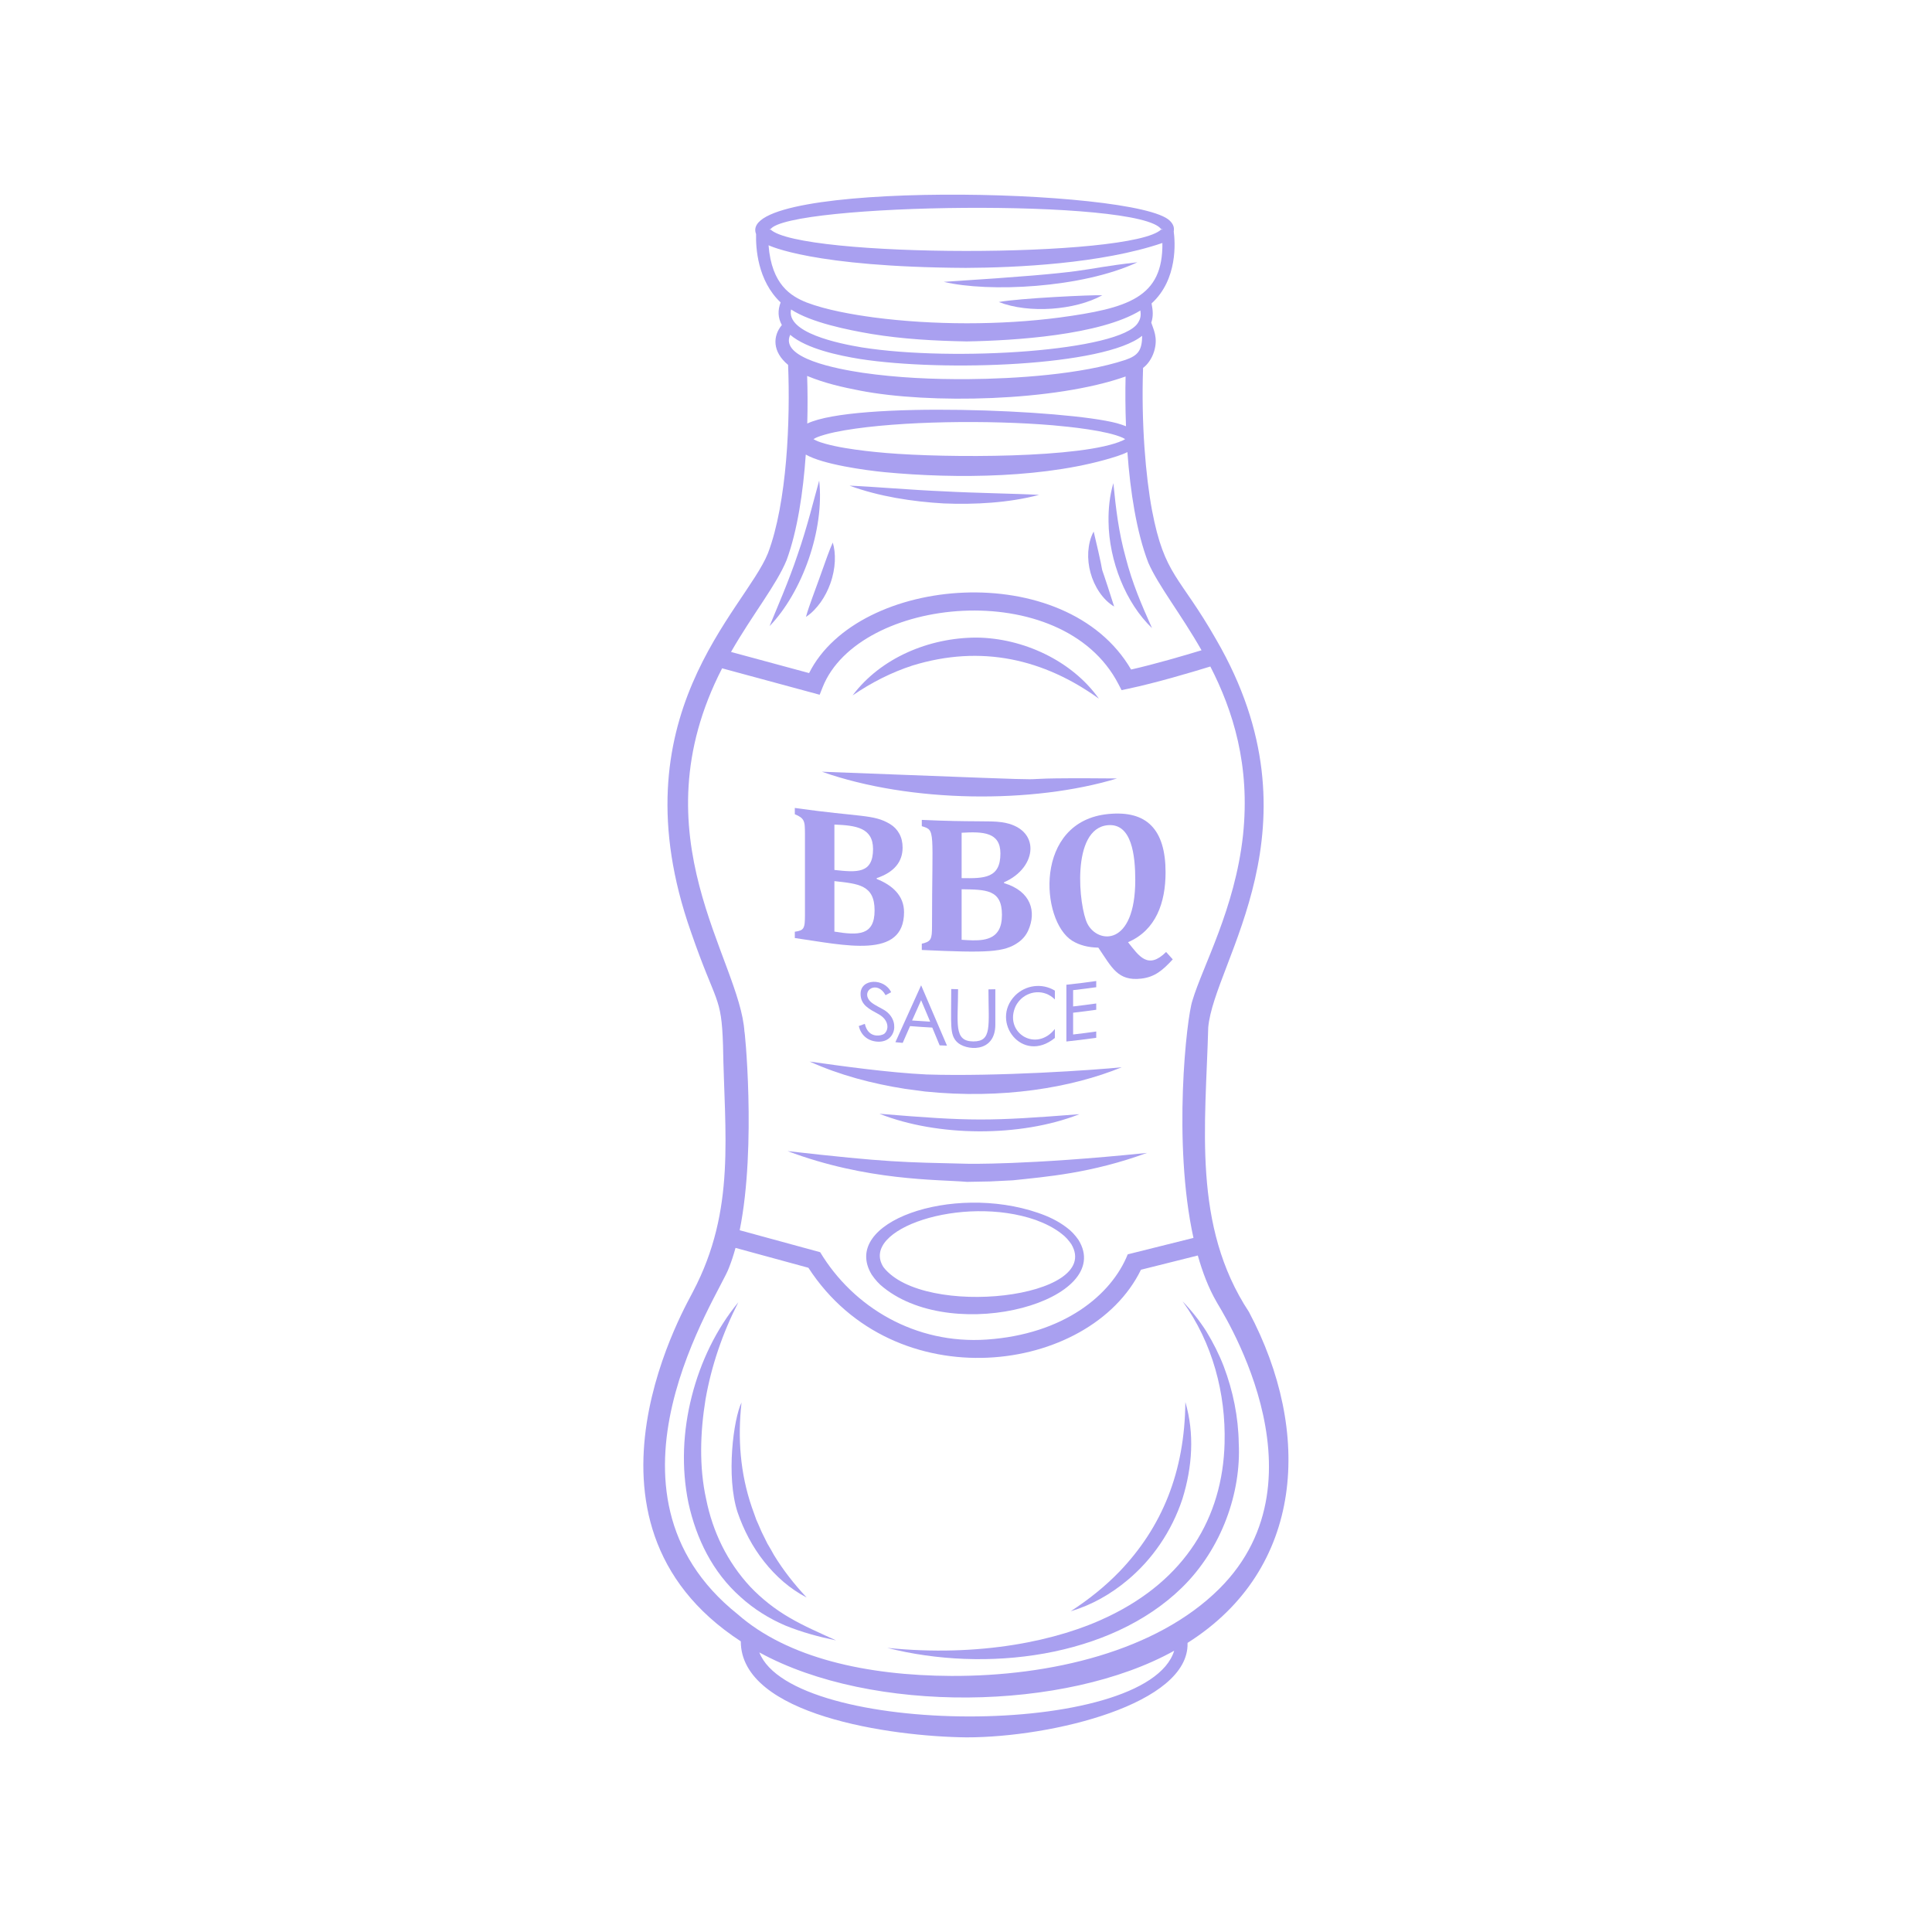 <svg xmlns="http://www.w3.org/2000/svg" xmlns:xlink="http://www.w3.org/1999/xlink" width="400" zoomAndPan="magnify" viewBox="0 0 300 300" height="400" preserveAspectRatio="xMidYMid meet" version="1.0"><defs><clipPath id="d29ed88c6b"><path d="M 99.898 30.227 L 200.074 30.227 L 200.074 269.777 L 99.898 269.777 Z M 99.898 30.227 " clip-rule="nonzero"/></clipPath></defs><g clip-path="url(#d29ed88c6b)"><path fill="#a9a0f0" d="M 189.328 246.707 C 179.586 256.395 163.137 260.305 147.703 260.238 C 134.602 260.18 122.316 257.477 114.551 250.664 C 90.711 231.637 111.797 200.922 113.191 196.859 C 113.574 195.906 113.91 194.867 114.211 193.773 L 125.527 196.859 C 138.848 217.398 169.219 213.453 177.168 197.164 L 185.996 194.953 C 186.738 197.586 187.676 200.016 188.867 202.086 C 189.016 202.559 206.883 229.246 189.328 246.707 Z M 117.91 256.586 C 135.406 266.188 165.438 265.738 182.328 256.324 C 178.094 270.086 122.988 269.691 117.91 256.586 Z M 112.129 103.777 L 127.277 107.879 L 127.738 106.711 C 133.332 92.582 164.945 89.363 173.664 106.215 L 174.156 107.164 L 175.203 106.941 C 179.438 106.051 184.973 104.41 187.941 103.496 C 191.43 110.289 194.176 118.809 193.008 129.75 C 191.754 141.133 186.75 150.027 185.16 155.363 C 184.238 158.094 182.082 177.492 185.32 192.223 L 175.113 194.773 C 172.562 201.141 165.117 207.188 153.234 208.004 C 142.148 208.773 132.5 202.996 127.355 194.441 L 114.859 191.031 C 117.527 177.812 115.539 158.883 115.602 160.273 C 114.945 148.977 98.73 129.828 112.129 103.777 Z M 122.152 86.957 C 123.824 82.383 124.715 76.422 125.121 70.582 C 127.75 72.113 134.301 73.016 137.324 73.316 C 148.457 74.375 162.883 74.27 173.477 70.832 C 174.004 70.656 174.527 70.465 175.062 70.203 C 175.508 76.324 176.477 82.633 178.305 87.371 C 179.855 90.941 183.352 95.312 186.574 100.973 C 183.801 101.816 179.32 103.129 175.637 103.965 C 165.508 86.602 133.262 89.297 125.637 104.516 L 113.512 101.234 C 116.871 95.371 120.566 90.836 122.152 86.957 Z M 122.836 48.055 C 125.961 50.098 131.672 51.234 135.336 51.859 C 140.223 52.66 145.156 52.926 150.086 53.016 C 157.43 52.898 170.809 52.055 177.078 48.215 C 177.152 48.867 177.188 49.375 176.695 50.141 C 173.98 54.52 148.086 56.199 133.84 53.945 C 130.191 53.34 122.047 51.664 122.836 48.055 Z M 174.758 55.883 C 167.898 58.156 157.598 58.812 150.395 58.871 C 144.898 58.91 139.379 58.668 133.965 57.887 C 129.996 57.293 121.02 55.633 122.703 51.992 C 125.281 54.184 130.277 55.211 133.547 55.746 C 146.52 57.75 171.488 56.875 177.355 52.141 C 177.336 54.398 176.719 55.207 174.758 55.883 Z M 174.719 68.188 C 174.602 68.258 174.469 68.332 174.328 68.398 C 168.223 71.18 146.965 71.133 137.574 70.336 C 135.434 70.152 133.293 69.918 131.188 69.562 C 130.137 69.383 129.098 69.168 128.105 68.891 C 127.613 68.75 127.125 68.594 126.703 68.398 C 126.559 68.332 126.426 68.258 126.312 68.188 C 126.426 68.117 126.559 68.043 126.703 67.973 C 127.125 67.781 127.613 67.625 128.105 67.484 C 129.098 67.203 130.137 66.992 131.188 66.812 C 139.801 65.352 153.68 65.211 163.453 66.035 C 166.133 66.27 171.879 66.859 174.328 67.973 C 174.469 68.043 174.602 68.117 174.719 68.188 Z M 173.43 65.715 C 165.598 63.617 132.645 62.285 125.352 65.766 C 125.422 63.137 125.41 60.617 125.332 58.375 C 128.055 59.504 130.805 60.129 133.562 60.656 C 144.289 62.746 163.809 62.352 174.781 58.461 C 174.727 60.789 174.738 63.426 174.844 66.188 C 174.363 65.996 173.895 65.848 173.43 65.715 Z M 119.34 38.086 C 119.438 38.105 126.078 41.473 149.973 41.598 C 157.691 41.57 171.086 40.945 180.496 37.73 C 180.609 46.203 175.215 47.863 164.496 49.309 C 155.41 50.5 144.871 50.5 135.68 49.289 C 132.453 48.855 128.289 48.133 125.254 46.969 C 122.836 46 119.824 44.238 119.34 38.086 Z M 119.523 35.523 C 119.543 35.535 119.574 35.574 119.629 35.613 C 122.32 31.574 177.098 30.758 180.328 35.613 C 180.387 35.574 180.414 35.535 180.434 35.523 C 180.434 35.785 180.484 35.73 180.328 35.613 C 175.797 40.129 124.07 40.043 119.629 35.613 C 119.496 35.703 119.508 35.789 119.531 35.602 C 119.523 35.562 119.523 35.547 119.523 35.523 Z M 193.938 203.719 C 185.113 190.324 187.199 174.754 187.613 159.559 C 188.484 149.289 205.703 128.363 188.852 99.316 C 183.16 89.32 180.84 89.484 178.883 79.234 C 177.898 73.934 177.195 65.73 177.496 57.125 C 178.156 56.648 178.867 55.707 179.215 54.547 C 179.852 52.422 179.098 51.156 178.77 50.098 C 179.117 49.062 179.016 48.203 178.816 47.117 C 182.922 43.383 182.469 37.523 182.258 35.941 C 182.383 35.262 182.133 34.758 181.652 34.277 C 176.531 29.152 114.105 27.922 117.402 36.344 C 117.348 38.469 117.621 43.57 121.215 46.961 C 120.754 48.18 120.777 49.328 121.406 50.473 C 119.992 52.156 119.891 54.605 122.375 56.66 C 122.719 65.117 122.242 77.992 119.25 85.898 C 115.699 94.758 95.539 111.285 107.277 144.668 C 111.199 156.039 112.023 154.473 112.27 162.301 C 112.492 176.113 114.309 187.824 107.617 200.547 C 107.367 201.305 86.215 236.09 115.031 254.867 C 115.031 266.309 138.312 269.656 150.078 269.777 C 163.465 269.777 184.633 264.574 184.402 255.16 L 184.402 255.105 C 202.566 243.637 203.797 222.324 193.938 203.719 " fill-opacity="1" fill-rule="nonzero"/></g><path fill="#a9a0f0" d="M 129.566 144.66 C 129.566 142.047 129.566 139.434 129.566 136.82 C 133.281 137.234 135.809 137.402 135.805 141.375 C 135.805 145.277 133.301 145.273 129.566 144.66 Z M 129.566 128.039 C 132.883 128.168 135.566 128.516 135.566 131.84 C 135.566 135.672 133.066 135.477 129.566 135.086 C 129.566 132.738 129.566 130.391 129.566 128.039 Z M 140.379 141.637 C 140.383 139.051 138.535 137.438 136.133 136.484 C 136.133 136.441 136.133 136.398 136.133 136.355 C 138.816 135.449 140.156 133.848 140.156 131.617 C 140.156 130.793 139.984 130.066 139.637 129.445 C 139.293 128.82 138.816 128.324 138.203 127.957 C 135.656 126.41 133.617 126.906 123.418 125.457 C 123.418 125.781 123.418 126.105 123.418 126.434 C 123.789 126.582 124.082 126.734 124.297 126.891 C 124.504 127.043 124.664 127.223 124.766 127.434 C 124.867 127.645 124.934 127.91 124.957 128.23 C 124.98 128.551 124.992 128.938 124.992 129.402 C 124.992 133.656 124.992 137.91 124.992 142.16 C 124.992 142.633 124.98 143.023 124.949 143.328 C 124.922 143.637 124.855 143.883 124.754 144.074 C 124.648 144.258 124.492 144.398 124.277 144.48 C 124.07 144.566 123.781 144.633 123.418 144.68 C 123.418 145.004 123.418 145.328 123.418 145.656 C 131.141 146.754 140.383 149.023 140.379 141.637 " fill-opacity="1" fill-rule="nonzero"/><path fill="#a9a0f0" d="M 149.32 138.082 C 153.062 138.148 155.582 138.082 155.582 142.047 C 155.582 143.055 155.41 143.844 155.074 144.43 C 154.031 146.234 151.66 146.09 149.32 145.93 C 149.32 143.316 149.32 140.699 149.32 138.082 Z M 149.32 129.309 C 152.648 129.117 155.344 129.207 155.344 132.535 C 155.344 136.402 152.809 136.41 149.32 136.355 C 149.32 134.008 149.32 131.656 149.32 129.309 Z M 144.68 145.039 C 144.648 145.348 144.582 145.602 144.48 145.801 C 144.234 146.266 143.66 146.418 143.137 146.535 C 143.137 146.859 143.137 147.188 143.137 147.512 C 153.328 147.98 155.945 147.895 158.156 146.309 C 158.832 145.824 159.336 145.207 159.668 144.465 C 160.953 141.598 160.148 138.398 155.906 137.129 C 155.906 137.082 155.906 137.039 155.906 136.996 C 161.148 134.738 161.715 128.562 155.566 127.676 C 153.555 127.395 151.102 127.68 143.137 127.312 C 143.137 127.637 143.137 127.965 143.137 128.289 C 145.328 128.965 144.723 128.695 144.723 143.863 C 144.723 144.336 144.707 144.73 144.68 145.039 " fill-opacity="1" fill-rule="nonzero"/><path fill="#a9a0f0" d="M 176.285 136.648 C 176.277 147.02 170.469 146.586 168.852 143.434 C 167.527 140.836 166.254 128.668 172.012 128.137 C 175.766 127.789 176.281 132.883 176.285 136.648 Z M 172.145 126.395 C 160.453 127.488 161.547 143.035 166.504 146.086 C 167.602 146.762 168.953 147.121 170.547 147.148 C 172.633 150.195 173.547 152.395 177.227 151.957 C 179.305 151.715 180.535 150.676 182.105 148.969 C 181.762 148.59 181.422 148.207 181.074 147.824 C 178.25 150.621 176.855 148.445 175.16 146.305 C 179.488 144.445 180.988 140.18 180.988 135.453 C 180.988 132.117 180.254 129.707 178.777 128.203 C 177.301 126.695 175.094 126.117 172.145 126.395 " fill-opacity="1" fill-rule="nonzero"/><path fill="#a9a0f0" d="M 134.289 158.984 C 133.977 159.098 133.66 159.211 133.348 159.324 C 133.672 160.68 134.645 161.559 136.031 161.727 C 139.184 162.109 139.926 158.254 137.121 156.734 C 136.113 156.18 135.352 155.816 134.969 155.312 C 133.766 153.727 136.246 152.191 137.508 154.531 C 137.797 154.379 138.086 154.223 138.375 154.07 C 137.324 151.844 133.625 151.906 133.629 154.332 C 133.629 156.07 135.008 156.703 136.426 157.48 C 138.07 158.395 138.066 159.898 137.305 160.527 C 136.98 160.793 134.855 161.414 134.289 158.984 " fill-opacity="1" fill-rule="nonzero"/><path fill="#a9a0f0" d="M 141.629 158.461 C 142.098 157.414 142.566 156.363 143.031 155.316 C 143.5 156.43 143.969 157.539 144.438 158.645 C 143.5 158.594 142.566 158.531 141.629 158.461 Z M 139.035 161.832 C 139.414 161.867 139.793 161.902 140.172 161.938 C 140.555 161.07 140.934 160.203 141.316 159.332 C 142.465 159.422 143.613 159.5 144.762 159.562 C 145.145 160.484 145.527 161.402 145.906 162.32 C 146.289 162.34 146.668 162.352 147.047 162.367 C 145.711 159.266 144.371 156.141 143.031 152.996 C 141.699 155.965 140.367 158.906 139.035 161.832 " fill-opacity="1" fill-rule="nonzero"/><path fill="#a9a0f0" d="M 147.707 153.574 C 147.707 159.164 147.457 160.59 148.559 161.762 C 149.859 163.141 154.555 163.637 154.555 159.098 C 154.555 157.266 154.555 155.438 154.555 153.609 C 154.199 153.617 153.844 153.625 153.488 153.629 C 153.488 159.363 154.07 161.727 151.129 161.711 C 148.031 161.695 148.77 158.914 148.77 153.605 C 148.414 153.598 148.059 153.586 147.707 153.574 " fill-opacity="1" fill-rule="nonzero"/><path fill="#a9a0f0" d="M 158.352 155.312 C 159.66 153.879 162.098 153.504 163.801 155.191 C 163.801 154.738 163.801 154.281 163.801 153.824 C 161.781 152.598 159.238 152.965 157.621 154.59 C 153.684 158.613 158.73 165.305 163.801 161.172 C 163.801 160.711 163.801 160.246 163.801 159.781 C 160.902 163.414 156.07 160.445 157.59 156.516 C 157.758 156.078 158.016 155.676 158.352 155.312 " fill-opacity="1" fill-rule="nonzero"/><path fill="#a9a0f0" d="M 170.223 153.293 C 170.223 152.973 170.223 152.652 170.223 152.332 C 168.68 152.555 167.137 152.742 165.586 152.91 C 165.586 155.844 165.586 158.785 165.586 161.723 C 167.137 161.559 168.68 161.367 170.223 161.148 C 170.223 160.82 170.223 160.496 170.223 160.172 C 169.027 160.344 167.832 160.496 166.633 160.633 C 166.633 159.508 166.633 158.383 166.633 157.254 C 167.832 157.117 169.027 156.965 170.223 156.797 C 170.223 156.473 170.223 156.145 170.223 155.82 C 169.027 155.988 167.832 156.145 166.633 156.281 C 166.633 155.438 166.633 154.594 166.633 153.75 C 167.832 153.617 169.027 153.461 170.223 153.293 " fill-opacity="1" fill-rule="nonzero"/><path fill="#a9a0f0" d="M 137.188 196.77 C 133.379 190.863 149.445 185.461 160.828 189.438 C 162.289 189.973 163.703 190.664 164.879 191.605 C 165.484 192.059 165.961 192.621 166.363 193.207 C 171.312 201.586 143.41 204.773 137.188 196.77 Z M 165.652 190.625 C 164.301 189.582 162.773 188.875 161.215 188.34 C 147.852 183.734 130.41 189.777 135.363 197.934 C 135.895 198.711 136.512 199.41 137.215 199.941 C 148.422 208.898 173.281 201.852 167.453 192.512 C 166.938 191.781 166.344 191.125 165.652 190.625 " fill-opacity="1" fill-rule="nonzero"/><path fill="#a9a0f0" d="M 170.633 108.488 C 166.469 102.605 158.883 99.078 151.637 99.004 C 144.211 99.012 136.73 102.191 132.391 107.984 C 135.344 105.965 138.438 104.402 141.672 103.348 C 152.395 100.043 162.129 102.355 170.633 108.488 " fill-opacity="1" fill-rule="nonzero"/><path fill="#a9a0f0" d="M 143.883 166.844 C 138.004 166.559 130.789 165.555 125.715 164.836 C 130.418 166.957 135.449 168.277 140.578 169.082 L 143.66 169.492 C 155.598 170.707 166.352 168.926 174.184 165.723 C 170.078 166.148 154.871 167.195 143.883 166.844 " fill-opacity="1" fill-rule="nonzero"/><path fill="#a9a0f0" d="M 136.562 172.945 C 145.535 176.508 158.395 176.633 167.609 173.012 C 153.562 174.102 150.938 174.137 136.562 172.945 " fill-opacity="1" fill-rule="nonzero"/><path fill="#a9a0f0" d="M 173.453 120.879 C 147.598 120.66 178.41 121.77 127.621 119.832 C 141.398 124.699 160.434 124.828 173.453 120.879 " fill-opacity="1" fill-rule="nonzero"/><path fill="#a9a0f0" d="M 178.883 97.531 C 177.215 93.805 175.82 90.562 174.793 86.566 C 173.688 82.574 173.281 79.012 172.883 75.023 C 172.309 76.961 172.098 78.992 172.133 81.023 C 172.207 87.09 174.809 93.652 178.883 97.531 " fill-opacity="1" fill-rule="nonzero"/><path fill="#a9a0f0" d="M 127.203 74.621 C 126.48 77.199 125.297 82.02 123.863 86.098 C 122.504 90.203 120.5 94.754 119.496 97.227 C 124.582 91.961 128.047 82.262 127.203 74.621 " fill-opacity="1" fill-rule="nonzero"/><path fill="#a9a0f0" d="M 116.492 246.383 C 112.934 242.543 110.676 237.875 109.656 232.805 C 108.535 227.777 108.73 222.355 109.555 217.281 C 110.461 212.102 112.188 207.039 114.648 202.215 C 111.199 206.406 108.773 211.477 107.414 216.828 C 106.051 222.172 105.766 227.871 106.902 233.383 C 108.113 238.914 110.652 244.129 114.957 247.949 C 117.035 249.848 119.441 251.344 121.98 252.426 C 124.559 253.473 127.16 254.168 129.82 254.719 C 127.367 253.586 124.859 252.523 122.602 251.195 C 120.32 249.875 118.266 248.246 116.492 246.383 " fill-opacity="1" fill-rule="nonzero"/><path fill="#a9a0f0" d="M 192.352 224.102 C 192.289 220.008 191.457 215.965 190.027 212.184 C 189.301 210.297 188.383 208.492 187.34 206.773 C 186.266 205.074 185.012 203.5 183.633 202.07 C 188.309 208.52 190.359 216.426 190.152 224.09 C 189.852 235.723 183.977 245.293 172.18 250.973 C 164.289 254.82 152.027 257.344 137.777 255.883 C 153.027 259.766 172.359 257.422 183.516 246.539 C 189.746 240.457 192.738 231.715 192.352 224.102 " fill-opacity="1" fill-rule="nonzero"/><path fill="#a9a0f0" d="M 183.609 232.742 C 185.148 227.785 185.5 222.613 184.062 217.711 C 183.965 228.625 180.418 237.141 173.848 244.016 C 171.609 246.332 169.066 248.371 166.266 250.188 C 169.48 249.25 172.488 247.543 175.09 245.352 C 178.898 242.176 181.93 237.824 183.609 232.742 " fill-opacity="1" fill-rule="nonzero"/><path fill="#a9a0f0" d="M 114.527 234.816 C 115.477 237.586 116.848 240.219 118.672 242.504 C 120.477 244.789 122.703 246.75 125.258 248.059 C 123.301 245.973 121.598 243.789 120.172 241.453 C 119.844 240.852 119.508 240.258 119.156 239.68 L 118.254 237.852 C 117.996 237.219 117.707 236.605 117.438 235.984 L 116.754 234.07 C 114.926 228.754 114.535 223.32 115.141 217.777 C 113.895 220.359 112.719 229.258 114.527 234.816 " fill-opacity="1" fill-rule="nonzero"/><path fill="#a9a0f0" d="M 146.535 78.172 C 151.375 78.375 156.676 78.082 161.355 76.844 C 157.746 76.645 151.375 76.559 146.629 76.297 C 141.605 76.09 135.688 75.57 131.918 75.41 C 136.438 77.086 141.672 77.895 146.535 78.172 " fill-opacity="1" fill-rule="nonzero"/><path fill="#a9a0f0" d="M 176.617 40.727 C 166.258 41.918 171.582 42.168 146.551 43.766 C 153.477 45.422 167.977 44.766 176.617 40.727 " fill-opacity="1" fill-rule="nonzero"/><path fill="#a9a0f0" d="M 155.098 46.898 C 159.758 48.727 166.949 48.184 171.164 45.848 C 169.766 45.766 158.203 46.309 155.098 46.898 " fill-opacity="1" fill-rule="nonzero"/><path fill="#a9a0f0" d="M 173.004 94.184 C 169.711 83.793 172.359 93.141 169.824 82.539 C 169.293 83.512 169.062 84.594 168.984 85.684 C 168.922 86.773 169.043 87.875 169.332 88.93 C 169.902 91.039 171.219 93.125 173.004 94.184 " fill-opacity="1" fill-rule="nonzero"/><path fill="#a9a0f0" d="M 126.137 92.812 C 125.801 93.77 125.438 94.727 125.148 95.793 C 126.078 95.188 126.812 94.379 127.445 93.5 C 128.066 92.617 128.562 91.648 128.926 90.633 C 129.793 88.227 129.812 85.879 129.312 84.246 C 128.785 85.41 128.234 86.988 127.164 89.996 L 126.137 92.812 " fill-opacity="1" fill-rule="nonzero"/><path fill="#a9a0f0" d="M 150.176 183.52 L 153.734 183.453 L 157.285 183.277 C 162.422 182.723 169.41 182.203 178.102 179.023 C 159.465 180.934 150.094 180.707 150.188 180.707 C 140.242 180.473 137.832 180.504 122.293 178.742 C 134.668 183.398 145.551 183.133 150.176 183.52 " fill-opacity="1" fill-rule="nonzero"/></svg>